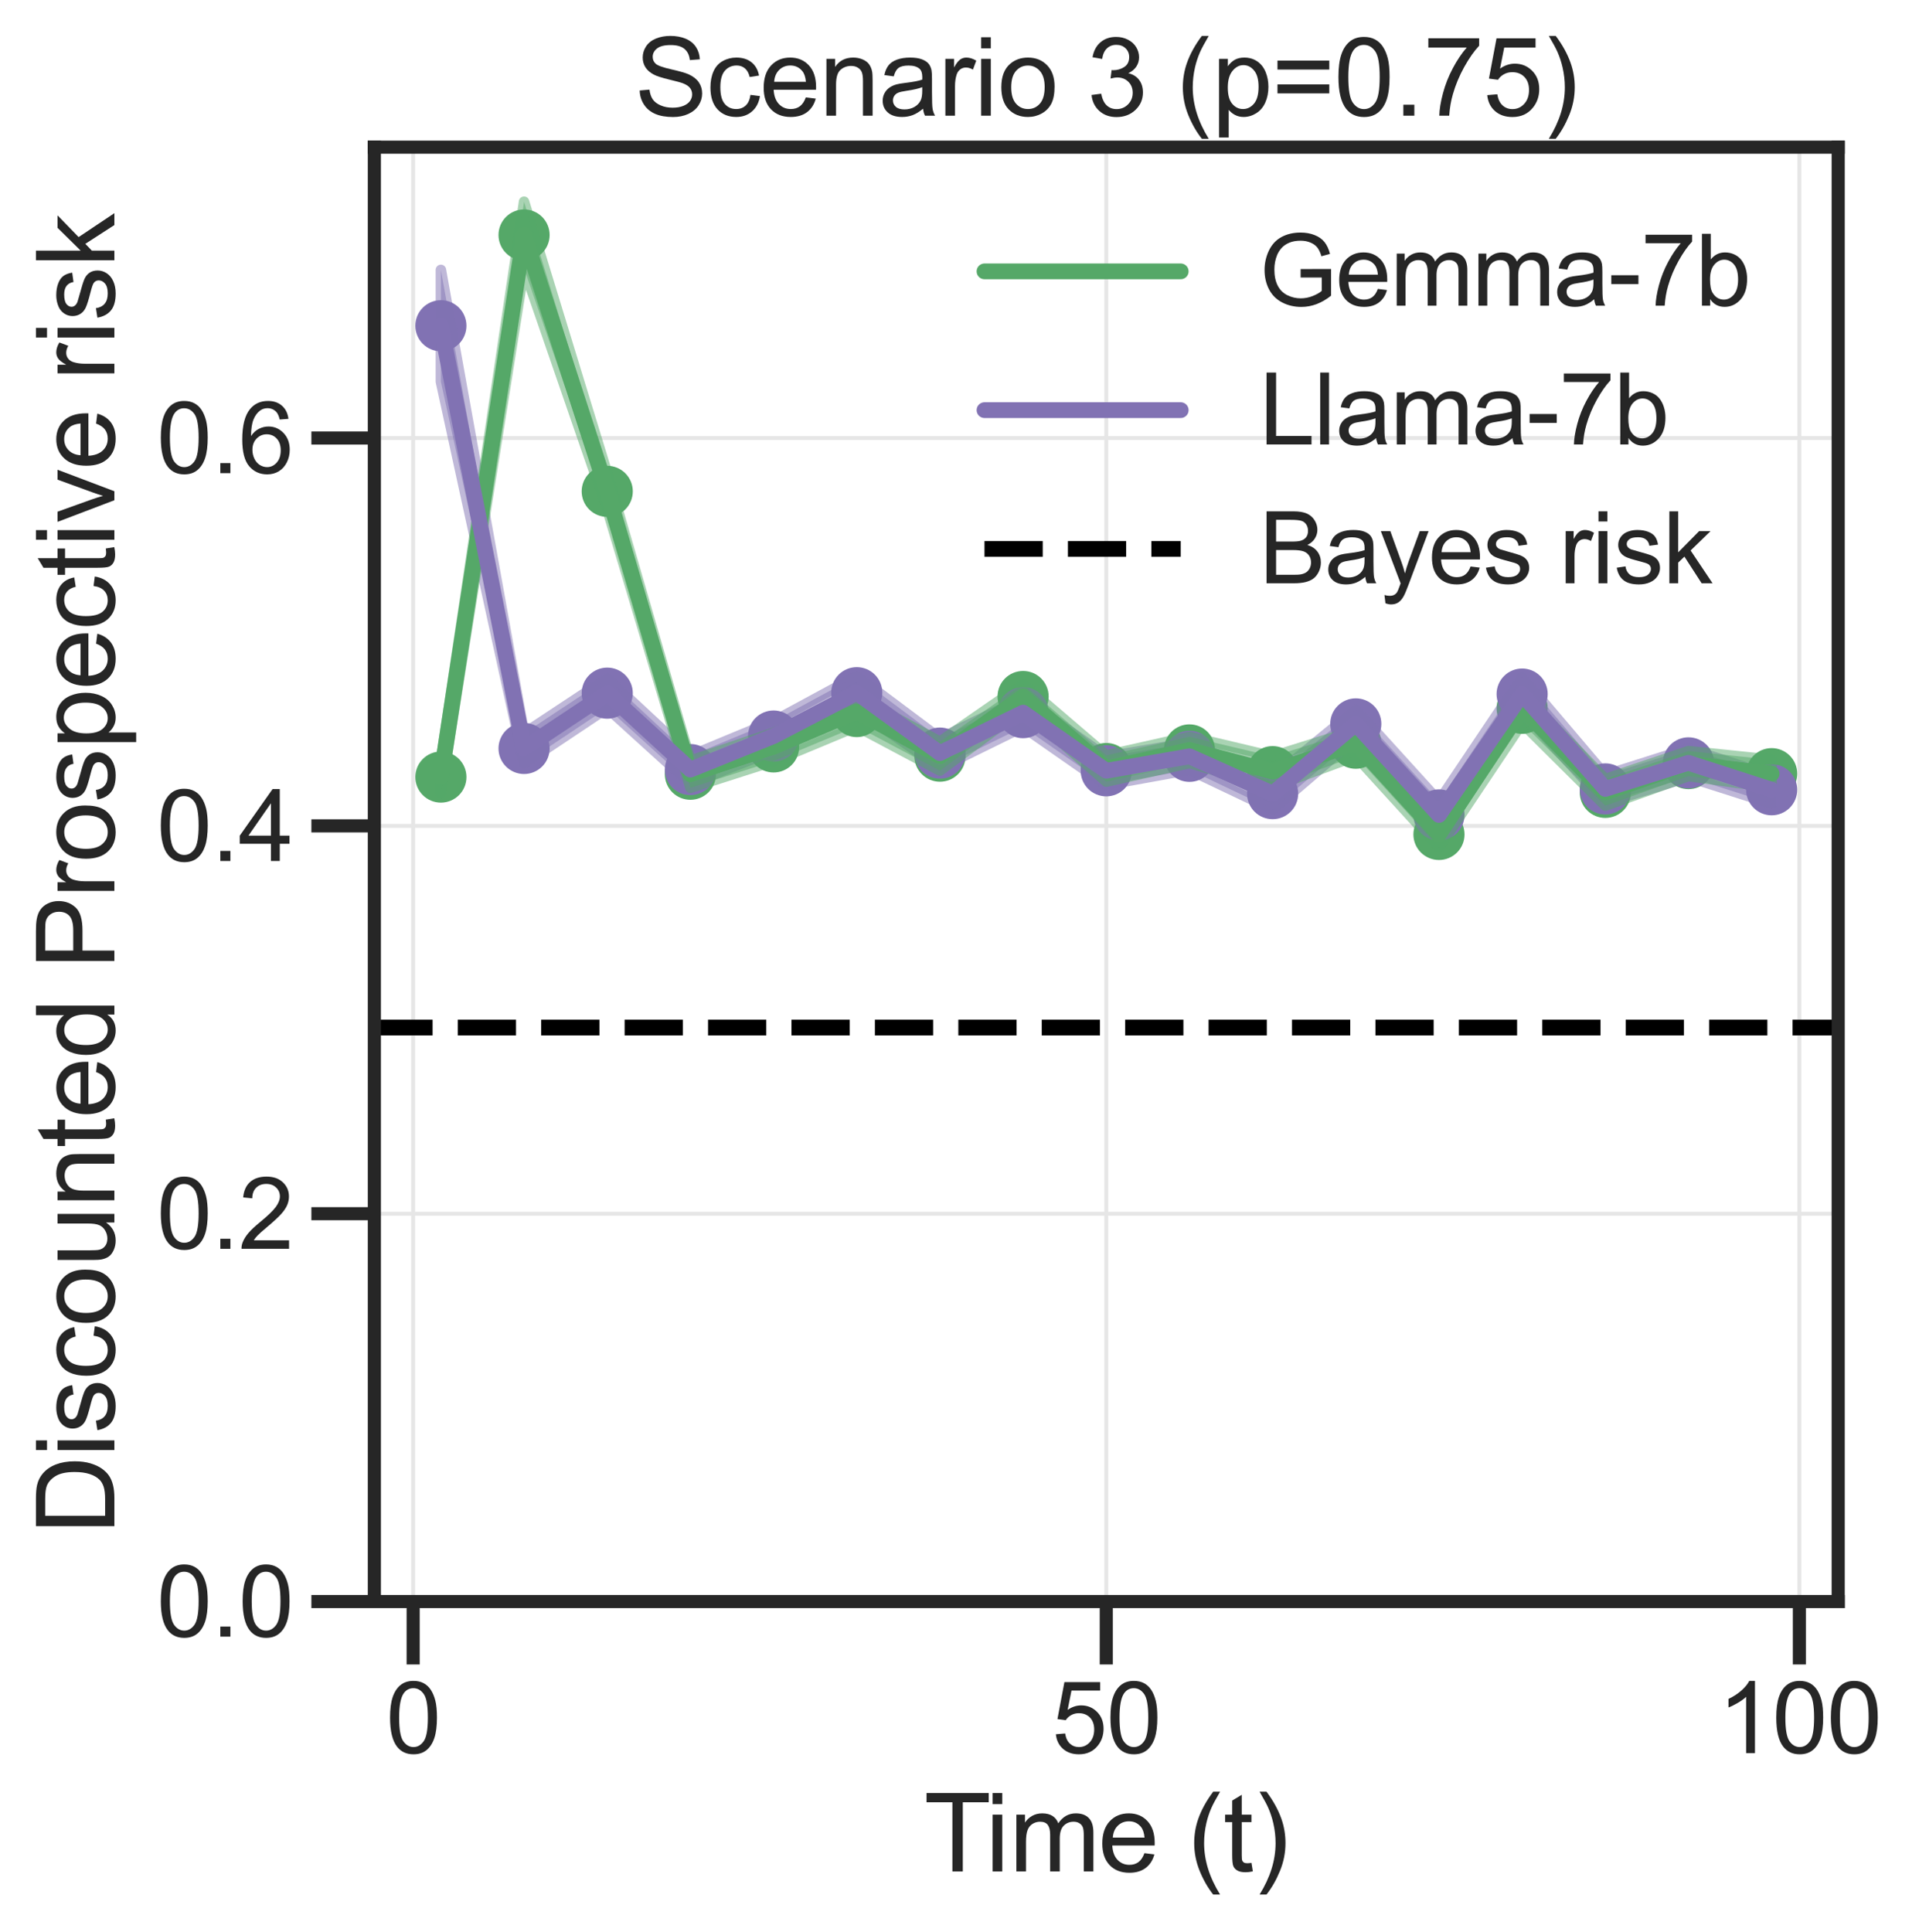 <?xml version="1.0" encoding="utf-8" standalone="no"?>
<!DOCTYPE svg PUBLIC "-//W3C//DTD SVG 1.1//EN"
  "http://www.w3.org/Graphics/SVG/1.1/DTD/svg11.dtd">
<svg xmlns:xlink="http://www.w3.org/1999/xlink" width="365.75pt" height="368.196pt" viewBox="0 0 365.75 368.196" xmlns="http://www.w3.org/2000/svg" version="1.1">
 <defs>
  <style type="text/css">*{stroke-linejoin: round; stroke-linecap: butt}</style>
 </defs>
 <g id="figure_1">
  <g id="patch_1">
   <path d="M 0 368.196 
L 365.75 368.196 
L 365.75 -0 
L 0 -0 
z
" style="fill: #ffffff"/>
  </g>
  <g id="axes_1">
   <g id="patch_2">
    <path d="M 71.349 305.251 
L 350.349 305.251 
L 350.349 28.051 
L 71.349 28.051 
z
" style="fill: #ffffff"/>
   </g>
   <g id="matplotlib.axis_1">
    <g id="xtick_1">
     <g id="line2d_1">
      <path d="M 78.747 305.251 
L 78.747 28.051 
" clip-path="url(#p2c2970ec67)" style="fill: none; stroke: #e6e6e6; stroke-width: 0.75; stroke-linecap: round"/>
     </g>
     <g id="line2d_2">
      <defs>
       <path id="m1bf36a22cb" d="M 0 0 
L 0 12 
" style="stroke: #262626; stroke-width: 2.5"/>
      </defs>
      <g>
       <use xlink:href="#m1bf36a22cb" x="78.747" y="305.251" style="fill: #262626; stroke: #262626; stroke-width: 2.5"/>
      </g>
     </g>
     <g id="text_1">
      <!-- 0 -->
      <g style="fill: #262626" transform="translate(73.548 334.136) scale(0.187 -0.187)">
       <defs>
        <path id="ArialMT-30" d="M 266 2259 
Q 266 3072 433 3567 
Q 600 4063 929 4331 
Q 1259 4600 1759 4600 
Q 2128 4600 2406 4451 
Q 2684 4303 2865 4023 
Q 3047 3744 3150 3342 
Q 3253 2941 3253 2259 
Q 3253 1453 3087 958 
Q 2922 463 2592 192 
Q 2263 -78 1759 -78 
Q 1097 -78 719 397 
Q 266 969 266 2259 
z
M 844 2259 
Q 844 1131 1108 757 
Q 1372 384 1759 384 
Q 2147 384 2411 759 
Q 2675 1134 2675 2259 
Q 2675 3391 2411 3762 
Q 2147 4134 1753 4134 
Q 1366 4134 1134 3806 
Q 844 3388 844 2259 
z
" transform="scale(0.016)"/>
       </defs>
       <use xlink:href="#ArialMT-30"/>
      </g>
     </g>
    </g>
    <g id="xtick_2">
     <g id="line2d_3">
      <path d="M 210.849 305.251 
L 210.849 28.051 
" clip-path="url(#p2c2970ec67)" style="fill: none; stroke: #e6e6e6; stroke-width: 0.75; stroke-linecap: round"/>
     </g>
     <g id="line2d_4">
      <g>
       <use xlink:href="#m1bf36a22cb" x="210.849" y="305.251" style="fill: #262626; stroke: #262626; stroke-width: 2.5"/>
      </g>
     </g>
     <g id="text_2">
      <!-- 50 -->
      <g style="fill: #262626" transform="translate(200.45 334.136) scale(0.187 -0.187)">
       <defs>
        <path id="ArialMT-35" d="M 266 1200 
L 856 1250 
Q 922 819 1161 601 
Q 1400 384 1738 384 
Q 2144 384 2425 690 
Q 2706 997 2706 1503 
Q 2706 1984 2436 2262 
Q 2166 2541 1728 2541 
Q 1456 2541 1237 2417 
Q 1019 2294 894 2097 
L 366 2166 
L 809 4519 
L 3088 4519 
L 3088 3981 
L 1259 3981 
L 1013 2750 
Q 1425 3038 1878 3038 
Q 2478 3038 2890 2622 
Q 3303 2206 3303 1553 
Q 3303 931 2941 478 
Q 2500 -78 1738 -78 
Q 1113 -78 717 272 
Q 322 622 266 1200 
z
" transform="scale(0.016)"/>
       </defs>
       <use xlink:href="#ArialMT-35"/>
       <use xlink:href="#ArialMT-30" x="55.615"/>
      </g>
     </g>
    </g>
    <g id="xtick_3">
     <g id="line2d_5">
      <path d="M 342.952 305.251 
L 342.952 28.051 
" clip-path="url(#p2c2970ec67)" style="fill: none; stroke: #e6e6e6; stroke-width: 0.75; stroke-linecap: round"/>
     </g>
     <g id="line2d_6">
      <g>
       <use xlink:href="#m1bf36a22cb" x="342.952" y="305.251" style="fill: #262626; stroke: #262626; stroke-width: 2.5"/>
      </g>
     </g>
     <g id="text_3">
      <!-- 100 -->
      <g style="fill: #262626" transform="translate(327.353 334.136) scale(0.187 -0.187)">
       <defs>
        <path id="ArialMT-31" d="M 2384 0 
L 1822 0 
L 1822 3584 
Q 1619 3391 1289 3197 
Q 959 3003 697 2906 
L 697 3450 
Q 1169 3672 1522 3987 
Q 1875 4303 2022 4600 
L 2384 4600 
L 2384 0 
z
" transform="scale(0.016)"/>
       </defs>
       <use xlink:href="#ArialMT-31"/>
       <use xlink:href="#ArialMT-30" x="55.615"/>
       <use xlink:href="#ArialMT-30" x="111.23"/>
      </g>
     </g>
    </g>
    <g id="text_4">
     <!-- Time (t) -->
     <g style="fill: #262626" transform="translate(176.107 356.703) scale(0.204 -0.204)">
      <defs>
       <path id="ArialMT-54" d="M 1659 0 
L 1659 4041 
L 150 4041 
L 150 4581 
L 3781 4581 
L 3781 4041 
L 2266 4041 
L 2266 0 
L 1659 0 
z
" transform="scale(0.016)"/>
       <path id="ArialMT-69" d="M 425 3934 
L 425 4581 
L 988 4581 
L 988 3934 
L 425 3934 
z
M 425 0 
L 425 3319 
L 988 3319 
L 988 0 
L 425 0 
z
" transform="scale(0.016)"/>
       <path id="ArialMT-6d" d="M 422 0 
L 422 3319 
L 925 3319 
L 925 2853 
Q 1081 3097 1340 3245 
Q 1600 3394 1931 3394 
Q 2300 3394 2536 3241 
Q 2772 3088 2869 2813 
Q 3263 3394 3894 3394 
Q 4388 3394 4653 3120 
Q 4919 2847 4919 2278 
L 4919 0 
L 4359 0 
L 4359 2091 
Q 4359 2428 4304 2576 
Q 4250 2725 4106 2815 
Q 3963 2906 3769 2906 
Q 3419 2906 3187 2673 
Q 2956 2441 2956 1928 
L 2956 0 
L 2394 0 
L 2394 2156 
Q 2394 2531 2256 2718 
Q 2119 2906 1806 2906 
Q 1569 2906 1367 2781 
Q 1166 2656 1075 2415 
Q 984 2175 984 1722 
L 984 0 
L 422 0 
z
" transform="scale(0.016)"/>
       <path id="ArialMT-65" d="M 2694 1069 
L 3275 997 
Q 3138 488 2766 206 
Q 2394 -75 1816 -75 
Q 1088 -75 661 373 
Q 234 822 234 1631 
Q 234 2469 665 2931 
Q 1097 3394 1784 3394 
Q 2450 3394 2872 2941 
Q 3294 2488 3294 1666 
Q 3294 1616 3291 1516 
L 816 1516 
Q 847 969 1125 678 
Q 1403 388 1819 388 
Q 2128 388 2347 550 
Q 2566 713 2694 1069 
z
M 847 1978 
L 2700 1978 
Q 2663 2397 2488 2606 
Q 2219 2931 1791 2931 
Q 1403 2931 1139 2672 
Q 875 2413 847 1978 
z
" transform="scale(0.016)"/>
       <path id="ArialMT-20" transform="scale(0.016)"/>
       <path id="ArialMT-28" d="M 1497 -1347 
Q 1031 -759 709 28 
Q 388 816 388 1659 
Q 388 2403 628 3084 
Q 909 3875 1497 4659 
L 1900 4659 
Q 1522 4009 1400 3731 
Q 1209 3300 1100 2831 
Q 966 2247 966 1656 
Q 966 153 1900 -1347 
L 1497 -1347 
z
" transform="scale(0.016)"/>
       <path id="ArialMT-74" d="M 1650 503 
L 1731 6 
Q 1494 -44 1306 -44 
Q 1000 -44 831 53 
Q 663 150 594 308 
Q 525 466 525 972 
L 525 2881 
L 113 2881 
L 113 3319 
L 525 3319 
L 525 4141 
L 1084 4478 
L 1084 3319 
L 1650 3319 
L 1650 2881 
L 1084 2881 
L 1084 941 
Q 1084 700 1114 631 
Q 1144 563 1211 522 
Q 1278 481 1403 481 
Q 1497 481 1650 503 
z
" transform="scale(0.016)"/>
       <path id="ArialMT-29" d="M 791 -1347 
L 388 -1347 
Q 1322 153 1322 1656 
Q 1322 2244 1188 2822 
Q 1081 3291 891 3722 
Q 769 4003 388 4659 
L 791 4659 
Q 1378 3875 1659 3084 
Q 1900 2403 1900 1659 
Q 1900 816 1576 28 
Q 1253 -759 791 -1347 
z
" transform="scale(0.016)"/>
      </defs>
      <use xlink:href="#ArialMT-54"/>
      <use xlink:href="#ArialMT-69" x="57.334"/>
      <use xlink:href="#ArialMT-6d" x="79.551"/>
      <use xlink:href="#ArialMT-65" x="162.852"/>
      <use xlink:href="#ArialMT-20" x="218.467"/>
      <use xlink:href="#ArialMT-28" x="246.25"/>
      <use xlink:href="#ArialMT-74" x="279.551"/>
      <use xlink:href="#ArialMT-29" x="307.334"/>
     </g>
    </g>
   </g>
   <g id="matplotlib.axis_2">
    <g id="ytick_1">
     <g id="line2d_7">
      <path d="M 71.349 305.251 
L 350.349 305.251 
" clip-path="url(#p2c2970ec67)" style="fill: none; stroke: #e6e6e6; stroke-width: 0.75; stroke-linecap: round"/>
     </g>
     <g id="line2d_8">
      <defs>
       <path id="m40eff110f1" d="M 0 0 
L -12 0 
" style="stroke: #262626; stroke-width: 2.5"/>
      </defs>
      <g>
       <use xlink:href="#m40eff110f1" x="71.349" y="305.251" style="fill: #262626; stroke: #262626; stroke-width: 2.5"/>
      </g>
     </g>
     <g id="text_5">
      <!-- 0.0 -->
      <g style="fill: #262626" transform="translate(29.856 311.943) scale(0.187 -0.187)">
       <defs>
        <path id="ArialMT-2e" d="M 581 0 
L 581 641 
L 1222 641 
L 1222 0 
L 581 0 
z
" transform="scale(0.016)"/>
       </defs>
       <use xlink:href="#ArialMT-30"/>
       <use xlink:href="#ArialMT-2e" x="55.615"/>
       <use xlink:href="#ArialMT-30" x="83.398"/>
      </g>
     </g>
    </g>
    <g id="ytick_2">
     <g id="line2d_9">
      <path d="M 71.349 231.331 
L 350.349 231.331 
" clip-path="url(#p2c2970ec67)" style="fill: none; stroke: #e6e6e6; stroke-width: 0.75; stroke-linecap: round"/>
     </g>
     <g id="line2d_10">
      <g>
       <use xlink:href="#m40eff110f1" x="71.349" y="231.331" style="fill: #262626; stroke: #262626; stroke-width: 2.5"/>
      </g>
     </g>
     <g id="text_6">
      <!-- 0.2 -->
      <g style="fill: #262626" transform="translate(29.856 238.023) scale(0.187 -0.187)">
       <defs>
        <path id="ArialMT-32" d="M 3222 541 
L 3222 0 
L 194 0 
Q 188 203 259 391 
Q 375 700 629 1000 
Q 884 1300 1366 1694 
Q 2113 2306 2375 2664 
Q 2638 3022 2638 3341 
Q 2638 3675 2398 3904 
Q 2159 4134 1775 4134 
Q 1369 4134 1125 3890 
Q 881 3647 878 3216 
L 300 3275 
Q 359 3922 746 4261 
Q 1134 4600 1788 4600 
Q 2447 4600 2831 4234 
Q 3216 3869 3216 3328 
Q 3216 3053 3103 2787 
Q 2991 2522 2730 2228 
Q 2469 1934 1863 1422 
Q 1356 997 1212 845 
Q 1069 694 975 541 
L 3222 541 
z
" transform="scale(0.016)"/>
       </defs>
       <use xlink:href="#ArialMT-30"/>
       <use xlink:href="#ArialMT-2e" x="55.615"/>
       <use xlink:href="#ArialMT-32" x="83.398"/>
      </g>
     </g>
    </g>
    <g id="ytick_3">
     <g id="line2d_11">
      <path d="M 71.349 157.411 
L 350.349 157.411 
" clip-path="url(#p2c2970ec67)" style="fill: none; stroke: #e6e6e6; stroke-width: 0.75; stroke-linecap: round"/>
     </g>
     <g id="line2d_12">
      <g>
       <use xlink:href="#m40eff110f1" x="71.349" y="157.411" style="fill: #262626; stroke: #262626; stroke-width: 2.5"/>
      </g>
     </g>
     <g id="text_7">
      <!-- 0.4 -->
      <g style="fill: #262626" transform="translate(29.856 164.103) scale(0.187 -0.187)">
       <defs>
        <path id="ArialMT-34" d="M 2069 0 
L 2069 1097 
L 81 1097 
L 81 1613 
L 2172 4581 
L 2631 4581 
L 2631 1613 
L 3250 1613 
L 3250 1097 
L 2631 1097 
L 2631 0 
L 2069 0 
z
M 2069 1613 
L 2069 3678 
L 634 1613 
L 2069 1613 
z
" transform="scale(0.016)"/>
       </defs>
       <use xlink:href="#ArialMT-30"/>
       <use xlink:href="#ArialMT-2e" x="55.615"/>
       <use xlink:href="#ArialMT-34" x="83.398"/>
      </g>
     </g>
    </g>
    <g id="ytick_4">
     <g id="line2d_13">
      <path d="M 71.349 83.491 
L 350.349 83.491 
" clip-path="url(#p2c2970ec67)" style="fill: none; stroke: #e6e6e6; stroke-width: 0.75; stroke-linecap: round"/>
     </g>
     <g id="line2d_14">
      <g>
       <use xlink:href="#m40eff110f1" x="71.349" y="83.491" style="fill: #262626; stroke: #262626; stroke-width: 2.5"/>
      </g>
     </g>
     <g id="text_8">
      <!-- 0.6 -->
      <g style="fill: #262626" transform="translate(29.856 90.183) scale(0.187 -0.187)">
       <defs>
        <path id="ArialMT-36" d="M 3184 3459 
L 2625 3416 
Q 2550 3747 2413 3897 
Q 2184 4138 1850 4138 
Q 1581 4138 1378 3988 
Q 1113 3794 959 3422 
Q 806 3050 800 2363 
Q 1003 2672 1297 2822 
Q 1591 2972 1913 2972 
Q 2475 2972 2870 2558 
Q 3266 2144 3266 1488 
Q 3266 1056 3080 686 
Q 2894 316 2569 119 
Q 2244 -78 1831 -78 
Q 1128 -78 684 439 
Q 241 956 241 2144 
Q 241 3472 731 4075 
Q 1159 4600 1884 4600 
Q 2425 4600 2770 4297 
Q 3116 3994 3184 3459 
z
M 888 1484 
Q 888 1194 1011 928 
Q 1134 663 1356 523 
Q 1578 384 1822 384 
Q 2178 384 2434 671 
Q 2691 959 2691 1453 
Q 2691 1928 2437 2201 
Q 2184 2475 1800 2475 
Q 1419 2475 1153 2201 
Q 888 1928 888 1484 
z
" transform="scale(0.016)"/>
       </defs>
       <use xlink:href="#ArialMT-30"/>
       <use xlink:href="#ArialMT-2e" x="55.615"/>
       <use xlink:href="#ArialMT-36" x="83.398"/>
      </g>
     </g>
    </g>
    <g id="text_9">
     <!-- Discounted Prospective risk -->
     <g style="fill: #262626" transform="translate(21.802 292.496) rotate(-90) scale(0.204 -0.204)">
      <defs>
       <path id="ArialMT-44" d="M 494 0 
L 494 4581 
L 2072 4581 
Q 2606 4581 2888 4516 
Q 3281 4425 3559 4188 
Q 3922 3881 4101 3404 
Q 4281 2928 4281 2316 
Q 4281 1794 4159 1391 
Q 4038 988 3847 723 
Q 3656 459 3429 307 
Q 3203 156 2883 78 
Q 2563 0 2147 0 
L 494 0 
z
M 1100 541 
L 2078 541 
Q 2531 541 2789 625 
Q 3047 709 3200 863 
Q 3416 1078 3536 1442 
Q 3656 1806 3656 2325 
Q 3656 3044 3420 3430 
Q 3184 3816 2847 3947 
Q 2603 4041 2063 4041 
L 1100 4041 
L 1100 541 
z
" transform="scale(0.016)"/>
       <path id="ArialMT-73" d="M 197 991 
L 753 1078 
Q 800 744 1014 566 
Q 1228 388 1613 388 
Q 2000 388 2187 545 
Q 2375 703 2375 916 
Q 2375 1106 2209 1216 
Q 2094 1291 1634 1406 
Q 1016 1563 777 1677 
Q 538 1791 414 1992 
Q 291 2194 291 2438 
Q 291 2659 392 2848 
Q 494 3038 669 3163 
Q 800 3259 1026 3326 
Q 1253 3394 1513 3394 
Q 1903 3394 2198 3281 
Q 2494 3169 2634 2976 
Q 2775 2784 2828 2463 
L 2278 2388 
Q 2241 2644 2061 2787 
Q 1881 2931 1553 2931 
Q 1166 2931 1000 2803 
Q 834 2675 834 2503 
Q 834 2394 903 2306 
Q 972 2216 1119 2156 
Q 1203 2125 1616 2013 
Q 2213 1853 2448 1751 
Q 2684 1650 2818 1456 
Q 2953 1263 2953 975 
Q 2953 694 2789 445 
Q 2625 197 2315 61 
Q 2006 -75 1616 -75 
Q 969 -75 630 194 
Q 291 463 197 991 
z
" transform="scale(0.016)"/>
       <path id="ArialMT-63" d="M 2588 1216 
L 3141 1144 
Q 3050 572 2676 248 
Q 2303 -75 1759 -75 
Q 1078 -75 664 370 
Q 250 816 250 1647 
Q 250 2184 428 2587 
Q 606 2991 970 3192 
Q 1334 3394 1763 3394 
Q 2303 3394 2647 3120 
Q 2991 2847 3088 2344 
L 2541 2259 
Q 2463 2594 2264 2762 
Q 2066 2931 1784 2931 
Q 1359 2931 1093 2626 
Q 828 2322 828 1663 
Q 828 994 1084 691 
Q 1341 388 1753 388 
Q 2084 388 2306 591 
Q 2528 794 2588 1216 
z
" transform="scale(0.016)"/>
       <path id="ArialMT-6f" d="M 213 1659 
Q 213 2581 725 3025 
Q 1153 3394 1769 3394 
Q 2453 3394 2887 2945 
Q 3322 2497 3322 1706 
Q 3322 1066 3130 698 
Q 2938 331 2570 128 
Q 2203 -75 1769 -75 
Q 1072 -75 642 372 
Q 213 819 213 1659 
z
M 791 1659 
Q 791 1022 1069 705 
Q 1347 388 1769 388 
Q 2188 388 2466 706 
Q 2744 1025 2744 1678 
Q 2744 2294 2464 2611 
Q 2184 2928 1769 2928 
Q 1347 2928 1069 2612 
Q 791 2297 791 1659 
z
" transform="scale(0.016)"/>
       <path id="ArialMT-75" d="M 2597 0 
L 2597 488 
Q 2209 -75 1544 -75 
Q 1250 -75 995 37 
Q 741 150 617 320 
Q 494 491 444 738 
Q 409 903 409 1263 
L 409 3319 
L 972 3319 
L 972 1478 
Q 972 1038 1006 884 
Q 1059 663 1231 536 
Q 1403 409 1656 409 
Q 1909 409 2131 539 
Q 2353 669 2445 892 
Q 2538 1116 2538 1541 
L 2538 3319 
L 3100 3319 
L 3100 0 
L 2597 0 
z
" transform="scale(0.016)"/>
       <path id="ArialMT-6e" d="M 422 0 
L 422 3319 
L 928 3319 
L 928 2847 
Q 1294 3394 1984 3394 
Q 2284 3394 2536 3286 
Q 2788 3178 2913 3003 
Q 3038 2828 3088 2588 
Q 3119 2431 3119 2041 
L 3119 0 
L 2556 0 
L 2556 2019 
Q 2556 2363 2490 2533 
Q 2425 2703 2258 2804 
Q 2091 2906 1866 2906 
Q 1506 2906 1245 2678 
Q 984 2450 984 1813 
L 984 0 
L 422 0 
z
" transform="scale(0.016)"/>
       <path id="ArialMT-64" d="M 2575 0 
L 2575 419 
Q 2259 -75 1647 -75 
Q 1250 -75 917 144 
Q 584 363 401 755 
Q 219 1147 219 1656 
Q 219 2153 384 2558 
Q 550 2963 881 3178 
Q 1213 3394 1622 3394 
Q 1922 3394 2156 3267 
Q 2391 3141 2538 2938 
L 2538 4581 
L 3097 4581 
L 3097 0 
L 2575 0 
z
M 797 1656 
Q 797 1019 1065 703 
Q 1334 388 1700 388 
Q 2069 388 2326 689 
Q 2584 991 2584 1609 
Q 2584 2291 2321 2609 
Q 2059 2928 1675 2928 
Q 1300 2928 1048 2622 
Q 797 2316 797 1656 
z
" transform="scale(0.016)"/>
       <path id="ArialMT-50" d="M 494 0 
L 494 4581 
L 2222 4581 
Q 2678 4581 2919 4538 
Q 3256 4481 3484 4323 
Q 3713 4166 3852 3881 
Q 3991 3597 3991 3256 
Q 3991 2672 3619 2267 
Q 3247 1863 2275 1863 
L 1100 1863 
L 1100 0 
L 494 0 
z
M 1100 2403 
L 2284 2403 
Q 2872 2403 3119 2622 
Q 3366 2841 3366 3238 
Q 3366 3525 3220 3729 
Q 3075 3934 2838 4000 
Q 2684 4041 2272 4041 
L 1100 4041 
L 1100 2403 
z
" transform="scale(0.016)"/>
       <path id="ArialMT-72" d="M 416 0 
L 416 3319 
L 922 3319 
L 922 2816 
Q 1116 3169 1280 3281 
Q 1444 3394 1641 3394 
Q 1925 3394 2219 3213 
L 2025 2691 
Q 1819 2813 1613 2813 
Q 1428 2813 1281 2702 
Q 1134 2591 1072 2394 
Q 978 2094 978 1738 
L 978 0 
L 416 0 
z
" transform="scale(0.016)"/>
       <path id="ArialMT-70" d="M 422 -1272 
L 422 3319 
L 934 3319 
L 934 2888 
Q 1116 3141 1344 3267 
Q 1572 3394 1897 3394 
Q 2322 3394 2647 3175 
Q 2972 2956 3137 2557 
Q 3303 2159 3303 1684 
Q 3303 1175 3120 767 
Q 2938 359 2589 142 
Q 2241 -75 1856 -75 
Q 1575 -75 1351 44 
Q 1128 163 984 344 
L 984 -1272 
L 422 -1272 
z
M 931 1641 
Q 931 1000 1190 694 
Q 1450 388 1819 388 
Q 2194 388 2461 705 
Q 2728 1022 2728 1688 
Q 2728 2322 2467 2637 
Q 2206 2953 1844 2953 
Q 1484 2953 1207 2617 
Q 931 2281 931 1641 
z
" transform="scale(0.016)"/>
       <path id="ArialMT-76" d="M 1344 0 
L 81 3319 
L 675 3319 
L 1388 1331 
Q 1503 1009 1600 663 
Q 1675 925 1809 1294 
L 2547 3319 
L 3125 3319 
L 1869 0 
L 1344 0 
z
" transform="scale(0.016)"/>
       <path id="ArialMT-6b" d="M 425 0 
L 425 4581 
L 988 4581 
L 988 1969 
L 2319 3319 
L 3047 3319 
L 1778 2088 
L 3175 0 
L 2481 0 
L 1384 1697 
L 988 1316 
L 988 0 
L 425 0 
z
" transform="scale(0.016)"/>
      </defs>
      <use xlink:href="#ArialMT-44"/>
      <use xlink:href="#ArialMT-69" x="72.217"/>
      <use xlink:href="#ArialMT-73" x="94.434"/>
      <use xlink:href="#ArialMT-63" x="144.434"/>
      <use xlink:href="#ArialMT-6f" x="194.434"/>
      <use xlink:href="#ArialMT-75" x="250.049"/>
      <use xlink:href="#ArialMT-6e" x="305.664"/>
      <use xlink:href="#ArialMT-74" x="361.279"/>
      <use xlink:href="#ArialMT-65" x="389.062"/>
      <use xlink:href="#ArialMT-64" x="444.678"/>
      <use xlink:href="#ArialMT-20" x="500.293"/>
      <use xlink:href="#ArialMT-50" x="528.076"/>
      <use xlink:href="#ArialMT-72" x="594.775"/>
      <use xlink:href="#ArialMT-6f" x="628.076"/>
      <use xlink:href="#ArialMT-73" x="683.691"/>
      <use xlink:href="#ArialMT-70" x="733.691"/>
      <use xlink:href="#ArialMT-65" x="789.307"/>
      <use xlink:href="#ArialMT-63" x="844.922"/>
      <use xlink:href="#ArialMT-74" x="894.922"/>
      <use xlink:href="#ArialMT-69" x="922.705"/>
      <use xlink:href="#ArialMT-76" x="944.922"/>
      <use xlink:href="#ArialMT-65" x="994.922"/>
      <use xlink:href="#ArialMT-20" x="1050.537"/>
      <use xlink:href="#ArialMT-72" x="1078.32"/>
      <use xlink:href="#ArialMT-69" x="1111.621"/>
      <use xlink:href="#ArialMT-73" x="1133.838"/>
      <use xlink:href="#ArialMT-6b" x="1183.838"/>
     </g>
    </g>
   </g>
   <g id="PathCollection_1">
    <defs>
     <path id="m53e8a2fb94" d="M 0 3.873 
C 1.027 3.873 2.012 3.465 2.739 2.739 
C 3.465 2.012 3.873 1.027 3.873 0 
C 3.873 -1.027 3.465 -2.012 2.739 -2.739 
C 2.012 -3.465 1.027 -3.873 0 -3.873 
C -1.027 -3.873 -2.012 -3.465 -2.739 -2.739 
C -3.465 -2.012 -3.873 -1.027 -3.873 0 
C -3.873 1.027 -3.465 2.012 -2.739 2.739 
C -2.012 3.465 -1.027 3.873 0 3.873 
z
" style="stroke: #55a868; stroke-width: 2"/>
    </defs>
    <g clip-path="url(#p2c2970ec67)">
     <use xlink:href="#m53e8a2fb94" x="84.031" y="148.109" style="fill: #55a868; stroke: #55a868; stroke-width: 2"/>
     <use xlink:href="#m53e8a2fb94" x="99.884" y="44.79" style="fill: #55a868; stroke: #55a868; stroke-width: 2"/>
     <use xlink:href="#m53e8a2fb94" x="115.736" y="93.651" style="fill: #55a868; stroke: #55a868; stroke-width: 2"/>
     <use xlink:href="#m53e8a2fb94" x="131.588" y="147.569" style="fill: #55a868; stroke: #55a868; stroke-width: 2"/>
     <use xlink:href="#m53e8a2fb94" x="147.44" y="142.363" style="fill: #55a868; stroke: #55a868; stroke-width: 2"/>
     <use xlink:href="#m53e8a2fb94" x="163.293" y="135.621" style="fill: #55a868; stroke: #55a868; stroke-width: 2"/>
     <use xlink:href="#m53e8a2fb94" x="179.145" y="144.124" style="fill: #55a868; stroke: #55a868; stroke-width: 2"/>
     <use xlink:href="#m53e8a2fb94" x="194.997" y="132.754" style="fill: #55a868; stroke: #55a868; stroke-width: 2"/>
     <use xlink:href="#m53e8a2fb94" x="210.849" y="146.479" style="fill: #55a868; stroke: #55a868; stroke-width: 2"/>
     <use xlink:href="#m53e8a2fb94" x="226.702" y="142.935" style="fill: #55a868; stroke: #55a868; stroke-width: 2"/>
     <use xlink:href="#m53e8a2fb94" x="242.554" y="147.072" style="fill: #55a868; stroke: #55a868; stroke-width: 2"/>
     <use xlink:href="#m53e8a2fb94" x="258.406" y="141.661" style="fill: #55a868; stroke: #55a868; stroke-width: 2"/>
     <use xlink:href="#m53e8a2fb94" x="274.259" y="159.041" style="fill: #55a868; stroke: #55a868; stroke-width: 2"/>
     <use xlink:href="#m53e8a2fb94" x="290.111" y="135.004" style="fill: #55a868; stroke: #55a868; stroke-width: 2"/>
     <use xlink:href="#m53e8a2fb94" x="305.963" y="151.024" style="fill: #55a868; stroke: #55a868; stroke-width: 2"/>
     <use xlink:href="#m53e8a2fb94" x="321.815" y="145.543" style="fill: #55a868; stroke: #55a868; stroke-width: 2"/>
     <use xlink:href="#m53e8a2fb94" x="337.668" y="147.461" style="fill: #55a868; stroke: #55a868; stroke-width: 2"/>
    </g>
   </g>
   <g id="PathCollection_2">
    <defs>
     <path id="me317fb997a" d="M 0 3.873 
C 1.027 3.873 2.012 3.465 2.739 2.739 
C 3.465 2.012 3.873 1.027 3.873 0 
C 3.873 -1.027 3.465 -2.012 2.739 -2.739 
C 2.012 -3.465 1.027 -3.873 0 -3.873 
C -1.027 -3.873 -2.012 -3.465 -2.739 -2.739 
C -3.465 -2.012 -3.873 -1.027 -3.873 0 
C -3.873 1.027 -3.465 2.012 -2.739 2.739 
C -2.012 3.465 -1.027 3.873 0 3.873 
z
" style="stroke: #8172b3; stroke-width: 2"/>
    </defs>
    <g clip-path="url(#p2c2970ec67)">
     <use xlink:href="#me317fb997a" x="84.031" y="62.088" style="fill: #8172b3; stroke: #8172b3; stroke-width: 2"/>
     <use xlink:href="#me317fb997a" x="99.884" y="142.653" style="fill: #8172b3; stroke: #8172b3; stroke-width: 2"/>
     <use xlink:href="#me317fb997a" x="115.736" y="132.116" style="fill: #8172b3; stroke: #8172b3; stroke-width: 2"/>
     <use xlink:href="#me317fb997a" x="131.588" y="146.683" style="fill: #8172b3; stroke: #8172b3; stroke-width: 2"/>
     <use xlink:href="#me317fb997a" x="147.44" y="140.288" style="fill: #8172b3; stroke: #8172b3; stroke-width: 2"/>
     <use xlink:href="#me317fb997a" x="163.293" y="132.029" style="fill: #8172b3; stroke: #8172b3; stroke-width: 2"/>
     <use xlink:href="#me317fb997a" x="179.145" y="143.541" style="fill: #8172b3; stroke: #8172b3; stroke-width: 2"/>
     <use xlink:href="#me317fb997a" x="194.997" y="135.829" style="fill: #8172b3; stroke: #8172b3; stroke-width: 2"/>
     <use xlink:href="#me317fb997a" x="210.849" y="146.915" style="fill: #8172b3; stroke: #8172b3; stroke-width: 2"/>
     <use xlink:href="#me317fb997a" x="226.702" y="144.154" style="fill: #8172b3; stroke: #8172b3; stroke-width: 2"/>
     <use xlink:href="#me317fb997a" x="242.554" y="151.265" style="fill: #8172b3; stroke: #8172b3; stroke-width: 2"/>
     <use xlink:href="#me317fb997a" x="258.406" y="137.973" style="fill: #8172b3; stroke: #8172b3; stroke-width: 2"/>
     <use xlink:href="#me317fb997a" x="274.259" y="155.325" style="fill: #8172b3; stroke: #8172b3; stroke-width: 2"/>
     <use xlink:href="#me317fb997a" x="290.111" y="132.29" style="fill: #8172b3; stroke: #8172b3; stroke-width: 2"/>
     <use xlink:href="#me317fb997a" x="305.963" y="150.366" style="fill: #8172b3; stroke: #8172b3; stroke-width: 2"/>
     <use xlink:href="#me317fb997a" x="321.815" y="145.403" style="fill: #8172b3; stroke: #8172b3; stroke-width: 2"/>
     <use xlink:href="#me317fb997a" x="337.668" y="150.526" style="fill: #8172b3; stroke: #8172b3; stroke-width: 2"/>
    </g>
   </g>
   <g id="PolyCollection_1">
    <defs>
     <path id="me26d6068be" d="M 84.031 -316.753 
L 84.031 -295.463 
L 99.884 -222.67 
L 115.736 -233.253 
L 131.588 -218.873 
L 147.44 -225.097 
L 163.293 -233.017 
L 179.145 -221.862 
L 194.997 -229.646 
L 210.849 -218.599 
L 226.702 -221.47 
L 242.554 -213.924 
L 258.406 -227.51 
L 274.259 -210.246 
L 290.111 -232.685 
L 305.963 -215.196 
L 321.815 -220.088 
L 337.668 -215.018 
L 337.668 -220.322 
L 337.668 -220.322 
L 321.815 -225.498 
L 305.963 -220.464 
L 290.111 -239.128 
L 274.259 -215.497 
L 258.406 -232.936 
L 242.554 -219.94 
L 226.702 -226.615 
L 210.849 -223.963 
L 194.997 -235.089 
L 179.145 -227.45 
L 163.293 -239.318 
L 147.44 -230.72 
L 131.588 -224.154 
L 115.736 -238.908 
L 99.884 -228.418 
L 84.031 -316.753 
z
" style="stroke: #8172b3; stroke-opacity: 0.5; stroke-width: 2"/>
    </defs>
    <g clip-path="url(#p2c2970ec67)">
     <use xlink:href="#me26d6068be" x="0" y="368.196" style="fill: #8172b3; fill-opacity: 0.5; stroke: #8172b3; stroke-opacity: 0.5; stroke-width: 2"/>
    </g>
   </g>
   <g id="PolyCollection_2">
    <defs>
     <path id="m8e5c516d17" d="M 84.031 -223.226 
L 84.031 -216.949 
L 99.884 -317.063 
L 115.736 -271.149 
L 131.588 -218.041 
L 147.44 -223.128 
L 163.293 -229.74 
L 179.145 -221.312 
L 194.997 -233.087 
L 210.849 -219.211 
L 226.702 -222.749 
L 242.554 -218.225 
L 258.406 -224.083 
L 274.259 -206.689 
L 290.111 -230.375 
L 305.963 -214.633 
L 321.815 -220.271 
L 337.668 -218.073 
L 337.668 -223.397 
L 337.668 -223.397 
L 321.815 -225.035 
L 305.963 -219.713 
L 290.111 -236.01 
L 274.259 -211.621 
L 258.406 -228.988 
L 242.554 -224.025 
L 226.702 -227.774 
L 210.849 -224.223 
L 194.997 -237.797 
L 179.145 -226.833 
L 163.293 -235.411 
L 147.44 -228.539 
L 131.588 -223.214 
L 115.736 -277.941 
L 99.884 -329.75 
L 84.031 -223.226 
z
" style="stroke: #55a868; stroke-opacity: 0.5; stroke-width: 2"/>
    </defs>
    <g clip-path="url(#p2c2970ec67)">
     <use xlink:href="#m8e5c516d17" x="0" y="368.196" style="fill: #55a868; fill-opacity: 0.5; stroke: #55a868; stroke-opacity: 0.5; stroke-width: 2"/>
    </g>
   </g>
   <g id="line2d_15">
    <path d="M 84.031 148.109 
L 99.884 44.79 
L 115.736 93.651 
L 131.588 147.569 
L 147.44 142.363 
L 163.293 135.621 
L 179.145 144.124 
L 194.997 132.754 
L 210.849 146.479 
L 226.702 142.935 
L 242.554 147.072 
L 258.406 141.661 
L 274.259 159.041 
L 290.111 135.004 
L 305.963 151.024 
L 321.815 145.543 
L 337.668 147.461 
" clip-path="url(#p2c2970ec67)" style="fill: none; stroke: #55a868; stroke-width: 3; stroke-linecap: round"/>
   </g>
   <g id="line2d_16">
    <path d="M 84.031 62.088 
L 99.884 142.653 
L 115.736 132.116 
L 131.588 146.683 
L 147.44 140.288 
L 163.293 132.029 
L 179.145 143.541 
L 194.997 135.829 
L 210.849 146.915 
L 226.702 144.154 
L 242.554 151.265 
L 258.406 137.973 
L 274.259 155.325 
L 290.111 132.29 
L 305.963 150.366 
L 321.815 145.403 
L 337.668 150.526 
" clip-path="url(#p2c2970ec67)" style="fill: none; stroke: #8172b3; stroke-width: 3; stroke-linecap: round"/>
   </g>
   <g id="line2d_17">
    <path d="M 71.349 195.849 
L 350.349 195.849 
" clip-path="url(#p2c2970ec67)" style="fill: none; stroke-dasharray: 11.1,4.8; stroke-dashoffset: 0; stroke: #000000; stroke-width: 3"/>
   </g>
   <g id="patch_3">
    <path d="M 71.349 305.251 
L 71.349 28.051 
" style="fill: none; stroke: #262626; stroke-width: 2.5; stroke-linejoin: miter; stroke-linecap: square"/>
   </g>
   <g id="patch_4">
    <path d="M 350.349 305.251 
L 350.349 28.051 
" style="fill: none; stroke: #262626; stroke-width: 2.5; stroke-linejoin: miter; stroke-linecap: square"/>
   </g>
   <g id="patch_5">
    <path d="M 71.349 305.251 
L 350.349 305.251 
" style="fill: none; stroke: #262626; stroke-width: 2.5; stroke-linejoin: miter; stroke-linecap: square"/>
   </g>
   <g id="patch_6">
    <path d="M 71.349 28.051 
L 350.349 28.051 
" style="fill: none; stroke: #262626; stroke-width: 2.5; stroke-linejoin: miter; stroke-linecap: square"/>
   </g>
   <g id="text_10">
    <!-- Scenario 3 (p=0.75) -->
    <g style="fill: #262626" transform="translate(120.983 22.051) scale(0.204 -0.204)">
     <defs>
      <path id="ArialMT-53" d="M 288 1472 
L 859 1522 
Q 900 1178 1048 958 
Q 1197 738 1509 602 
Q 1822 466 2213 466 
Q 2559 466 2825 569 
Q 3091 672 3220 851 
Q 3350 1031 3350 1244 
Q 3350 1459 3225 1620 
Q 3100 1781 2813 1891 
Q 2628 1963 1997 2114 
Q 1366 2266 1113 2400 
Q 784 2572 623 2826 
Q 463 3081 463 3397 
Q 463 3744 659 4045 
Q 856 4347 1234 4503 
Q 1613 4659 2075 4659 
Q 2584 4659 2973 4495 
Q 3363 4331 3572 4012 
Q 3781 3694 3797 3291 
L 3216 3247 
Q 3169 3681 2898 3903 
Q 2628 4125 2100 4125 
Q 1550 4125 1298 3923 
Q 1047 3722 1047 3438 
Q 1047 3191 1225 3031 
Q 1400 2872 2139 2705 
Q 2878 2538 3153 2413 
Q 3553 2228 3743 1945 
Q 3934 1663 3934 1294 
Q 3934 928 3725 604 
Q 3516 281 3123 101 
Q 2731 -78 2241 -78 
Q 1619 -78 1198 103 
Q 778 284 539 648 
Q 300 1013 288 1472 
z
" transform="scale(0.016)"/>
      <path id="ArialMT-61" d="M 2588 409 
Q 2275 144 1986 34 
Q 1697 -75 1366 -75 
Q 819 -75 525 192 
Q 231 459 231 875 
Q 231 1119 342 1320 
Q 453 1522 633 1644 
Q 813 1766 1038 1828 
Q 1203 1872 1538 1913 
Q 2219 1994 2541 2106 
Q 2544 2222 2544 2253 
Q 2544 2597 2384 2738 
Q 2169 2928 1744 2928 
Q 1347 2928 1158 2789 
Q 969 2650 878 2297 
L 328 2372 
Q 403 2725 575 2942 
Q 747 3159 1072 3276 
Q 1397 3394 1825 3394 
Q 2250 3394 2515 3294 
Q 2781 3194 2906 3042 
Q 3031 2891 3081 2659 
Q 3109 2516 3109 2141 
L 3109 1391 
Q 3109 606 3145 398 
Q 3181 191 3288 0 
L 2700 0 
Q 2613 175 2588 409 
z
M 2541 1666 
Q 2234 1541 1622 1453 
Q 1275 1403 1131 1340 
Q 988 1278 909 1158 
Q 831 1038 831 891 
Q 831 666 1001 516 
Q 1172 366 1500 366 
Q 1825 366 2078 508 
Q 2331 650 2450 897 
Q 2541 1088 2541 1459 
L 2541 1666 
z
" transform="scale(0.016)"/>
      <path id="ArialMT-33" d="M 269 1209 
L 831 1284 
Q 928 806 1161 595 
Q 1394 384 1728 384 
Q 2125 384 2398 659 
Q 2672 934 2672 1341 
Q 2672 1728 2419 1979 
Q 2166 2231 1775 2231 
Q 1616 2231 1378 2169 
L 1441 2663 
Q 1497 2656 1531 2656 
Q 1891 2656 2178 2843 
Q 2466 3031 2466 3422 
Q 2466 3731 2256 3934 
Q 2047 4138 1716 4138 
Q 1388 4138 1169 3931 
Q 950 3725 888 3313 
L 325 3413 
Q 428 3978 793 4289 
Q 1159 4600 1703 4600 
Q 2078 4600 2393 4439 
Q 2709 4278 2876 4000 
Q 3044 3722 3044 3409 
Q 3044 3113 2884 2869 
Q 2725 2625 2413 2481 
Q 2819 2388 3044 2092 
Q 3269 1797 3269 1353 
Q 3269 753 2831 336 
Q 2394 -81 1725 -81 
Q 1122 -81 723 278 
Q 325 638 269 1209 
z
" transform="scale(0.016)"/>
      <path id="ArialMT-3d" d="M 3381 2694 
L 356 2694 
L 356 3219 
L 3381 3219 
L 3381 2694 
z
M 3381 1303 
L 356 1303 
L 356 1828 
L 3381 1828 
L 3381 1303 
z
" transform="scale(0.016)"/>
      <path id="ArialMT-37" d="M 303 3981 
L 303 4522 
L 3269 4522 
L 3269 4084 
Q 2831 3619 2401 2847 
Q 1972 2075 1738 1259 
Q 1569 684 1522 0 
L 944 0 
Q 953 541 1156 1306 
Q 1359 2072 1739 2783 
Q 2119 3494 2547 3981 
L 303 3981 
z
" transform="scale(0.016)"/>
     </defs>
     <use xlink:href="#ArialMT-53"/>
     <use xlink:href="#ArialMT-63" x="66.699"/>
     <use xlink:href="#ArialMT-65" x="116.699"/>
     <use xlink:href="#ArialMT-6e" x="172.314"/>
     <use xlink:href="#ArialMT-61" x="227.93"/>
     <use xlink:href="#ArialMT-72" x="283.545"/>
     <use xlink:href="#ArialMT-69" x="316.846"/>
     <use xlink:href="#ArialMT-6f" x="339.062"/>
     <use xlink:href="#ArialMT-20" x="394.678"/>
     <use xlink:href="#ArialMT-33" x="422.461"/>
     <use xlink:href="#ArialMT-20" x="478.076"/>
     <use xlink:href="#ArialMT-28" x="505.859"/>
     <use xlink:href="#ArialMT-70" x="539.16"/>
     <use xlink:href="#ArialMT-3d" x="594.775"/>
     <use xlink:href="#ArialMT-30" x="653.174"/>
     <use xlink:href="#ArialMT-2e" x="708.789"/>
     <use xlink:href="#ArialMT-37" x="736.572"/>
     <use xlink:href="#ArialMT-35" x="792.188"/>
     <use xlink:href="#ArialMT-29" x="847.803"/>
    </g>
   </g>
   <g id="legend_1">
    <g id="line2d_18">
     <path d="M 187.639 51.721 
L 206.339 51.721 
L 225.039 51.721 
" style="fill: none; stroke: #55a868; stroke-width: 3; stroke-linecap: round"/>
    </g>
    <g id="text_11">
     <!-- Gemma-7b -->
     <g style="fill: #262626" transform="translate(239.999 58.266) scale(0.187 -0.187)">
      <defs>
       <path id="ArialMT-47" d="M 2638 1797 
L 2638 2334 
L 4578 2338 
L 4578 638 
Q 4131 281 3656 101 
Q 3181 -78 2681 -78 
Q 2006 -78 1454 211 
Q 903 500 622 1047 
Q 341 1594 341 2269 
Q 341 2938 620 3517 
Q 900 4097 1425 4378 
Q 1950 4659 2634 4659 
Q 3131 4659 3532 4498 
Q 3934 4338 4162 4050 
Q 4391 3763 4509 3300 
L 3963 3150 
Q 3859 3500 3706 3700 
Q 3553 3900 3268 4020 
Q 2984 4141 2638 4141 
Q 2222 4141 1919 4014 
Q 1616 3888 1430 3681 
Q 1244 3475 1141 3228 
Q 966 2803 966 2306 
Q 966 1694 1177 1281 
Q 1388 869 1791 669 
Q 2194 469 2647 469 
Q 3041 469 3416 620 
Q 3791 772 3984 944 
L 3984 1797 
L 2638 1797 
z
" transform="scale(0.016)"/>
       <path id="ArialMT-2d" d="M 203 1375 
L 203 1941 
L 1931 1941 
L 1931 1375 
L 203 1375 
z
" transform="scale(0.016)"/>
       <path id="ArialMT-62" d="M 941 0 
L 419 0 
L 419 4581 
L 981 4581 
L 981 2947 
Q 1338 3394 1891 3394 
Q 2197 3394 2470 3270 
Q 2744 3147 2920 2923 
Q 3097 2700 3197 2384 
Q 3297 2069 3297 1709 
Q 3297 856 2875 390 
Q 2453 -75 1863 -75 
Q 1275 -75 941 416 
L 941 0 
z
M 934 1684 
Q 934 1088 1097 822 
Q 1363 388 1816 388 
Q 2184 388 2453 708 
Q 2722 1028 2722 1663 
Q 2722 2313 2464 2622 
Q 2206 2931 1841 2931 
Q 1472 2931 1203 2611 
Q 934 2291 934 1684 
z
" transform="scale(0.016)"/>
      </defs>
      <use xlink:href="#ArialMT-47"/>
      <use xlink:href="#ArialMT-65" x="77.783"/>
      <use xlink:href="#ArialMT-6d" x="133.398"/>
      <use xlink:href="#ArialMT-6d" x="216.699"/>
      <use xlink:href="#ArialMT-61" x="300"/>
      <use xlink:href="#ArialMT-2d" x="355.615"/>
      <use xlink:href="#ArialMT-37" x="388.916"/>
      <use xlink:href="#ArialMT-62" x="444.531"/>
     </g>
    </g>
    <g id="line2d_19">
     <path d="M 187.639 78.172 
L 206.339 78.172 
L 225.039 78.172 
" style="fill: none; stroke: #8172b3; stroke-width: 3; stroke-linecap: round"/>
    </g>
    <g id="text_12">
     <!-- Llama-7b -->
     <g style="fill: #262626" transform="translate(239.999 84.717) scale(0.187 -0.187)">
      <defs>
       <path id="ArialMT-4c" d="M 469 0 
L 469 4581 
L 1075 4581 
L 1075 541 
L 3331 541 
L 3331 0 
L 469 0 
z
" transform="scale(0.016)"/>
       <path id="ArialMT-6c" d="M 409 0 
L 409 4581 
L 972 4581 
L 972 0 
L 409 0 
z
" transform="scale(0.016)"/>
      </defs>
      <use xlink:href="#ArialMT-4c"/>
      <use xlink:href="#ArialMT-6c" x="55.615"/>
      <use xlink:href="#ArialMT-61" x="77.832"/>
      <use xlink:href="#ArialMT-6d" x="133.447"/>
      <use xlink:href="#ArialMT-61" x="216.748"/>
      <use xlink:href="#ArialMT-2d" x="272.363"/>
      <use xlink:href="#ArialMT-37" x="305.664"/>
      <use xlink:href="#ArialMT-62" x="361.279"/>
     </g>
    </g>
    <g id="line2d_20">
     <path d="M 187.639 104.624 
L 206.339 104.624 
L 225.039 104.624 
" style="fill: none; stroke-dasharray: 11.1,4.8; stroke-dashoffset: 0; stroke: #000000; stroke-width: 3"/>
    </g>
    <g id="text_13">
     <!-- Bayes risk -->
     <g style="fill: #262626" transform="translate(239.999 111.169) scale(0.187 -0.187)">
      <defs>
       <path id="ArialMT-42" d="M 469 0 
L 469 4581 
L 2188 4581 
Q 2713 4581 3030 4442 
Q 3347 4303 3526 4014 
Q 3706 3725 3706 3409 
Q 3706 3116 3547 2856 
Q 3388 2597 3066 2438 
Q 3481 2316 3704 2022 
Q 3928 1728 3928 1328 
Q 3928 1006 3792 729 
Q 3656 453 3456 303 
Q 3256 153 2954 76 
Q 2653 0 2216 0 
L 469 0 
z
M 1075 2656 
L 2066 2656 
Q 2469 2656 2644 2709 
Q 2875 2778 2992 2937 
Q 3109 3097 3109 3338 
Q 3109 3566 3000 3739 
Q 2891 3913 2687 3977 
Q 2484 4041 1991 4041 
L 1075 4041 
L 1075 2656 
z
M 1075 541 
L 2216 541 
Q 2509 541 2628 563 
Q 2838 600 2978 687 
Q 3119 775 3209 942 
Q 3300 1109 3300 1328 
Q 3300 1584 3169 1773 
Q 3038 1963 2805 2039 
Q 2572 2116 2134 2116 
L 1075 2116 
L 1075 541 
z
" transform="scale(0.016)"/>
       <path id="ArialMT-79" d="M 397 -1278 
L 334 -750 
Q 519 -800 656 -800 
Q 844 -800 956 -737 
Q 1069 -675 1141 -563 
Q 1194 -478 1313 -144 
Q 1328 -97 1363 -6 
L 103 3319 
L 709 3319 
L 1400 1397 
Q 1534 1031 1641 628 
Q 1738 1016 1872 1384 
L 2581 3319 
L 3144 3319 
L 1881 -56 
Q 1678 -603 1566 -809 
Q 1416 -1088 1222 -1217 
Q 1028 -1347 759 -1347 
Q 597 -1347 397 -1278 
z
" transform="scale(0.016)"/>
      </defs>
      <use xlink:href="#ArialMT-42"/>
      <use xlink:href="#ArialMT-61" x="66.699"/>
      <use xlink:href="#ArialMT-79" x="122.314"/>
      <use xlink:href="#ArialMT-65" x="172.314"/>
      <use xlink:href="#ArialMT-73" x="227.93"/>
      <use xlink:href="#ArialMT-20" x="277.93"/>
      <use xlink:href="#ArialMT-72" x="305.713"/>
      <use xlink:href="#ArialMT-69" x="339.014"/>
      <use xlink:href="#ArialMT-73" x="361.23"/>
      <use xlink:href="#ArialMT-6b" x="411.23"/>
     </g>
    </g>
   </g>
  </g>
 </g>
 <defs>
  <clipPath id="p2c2970ec67">
   <rect x="71.349" y="28.051" width="279" height="277.2"/>
  </clipPath>
 </defs>
</svg>
